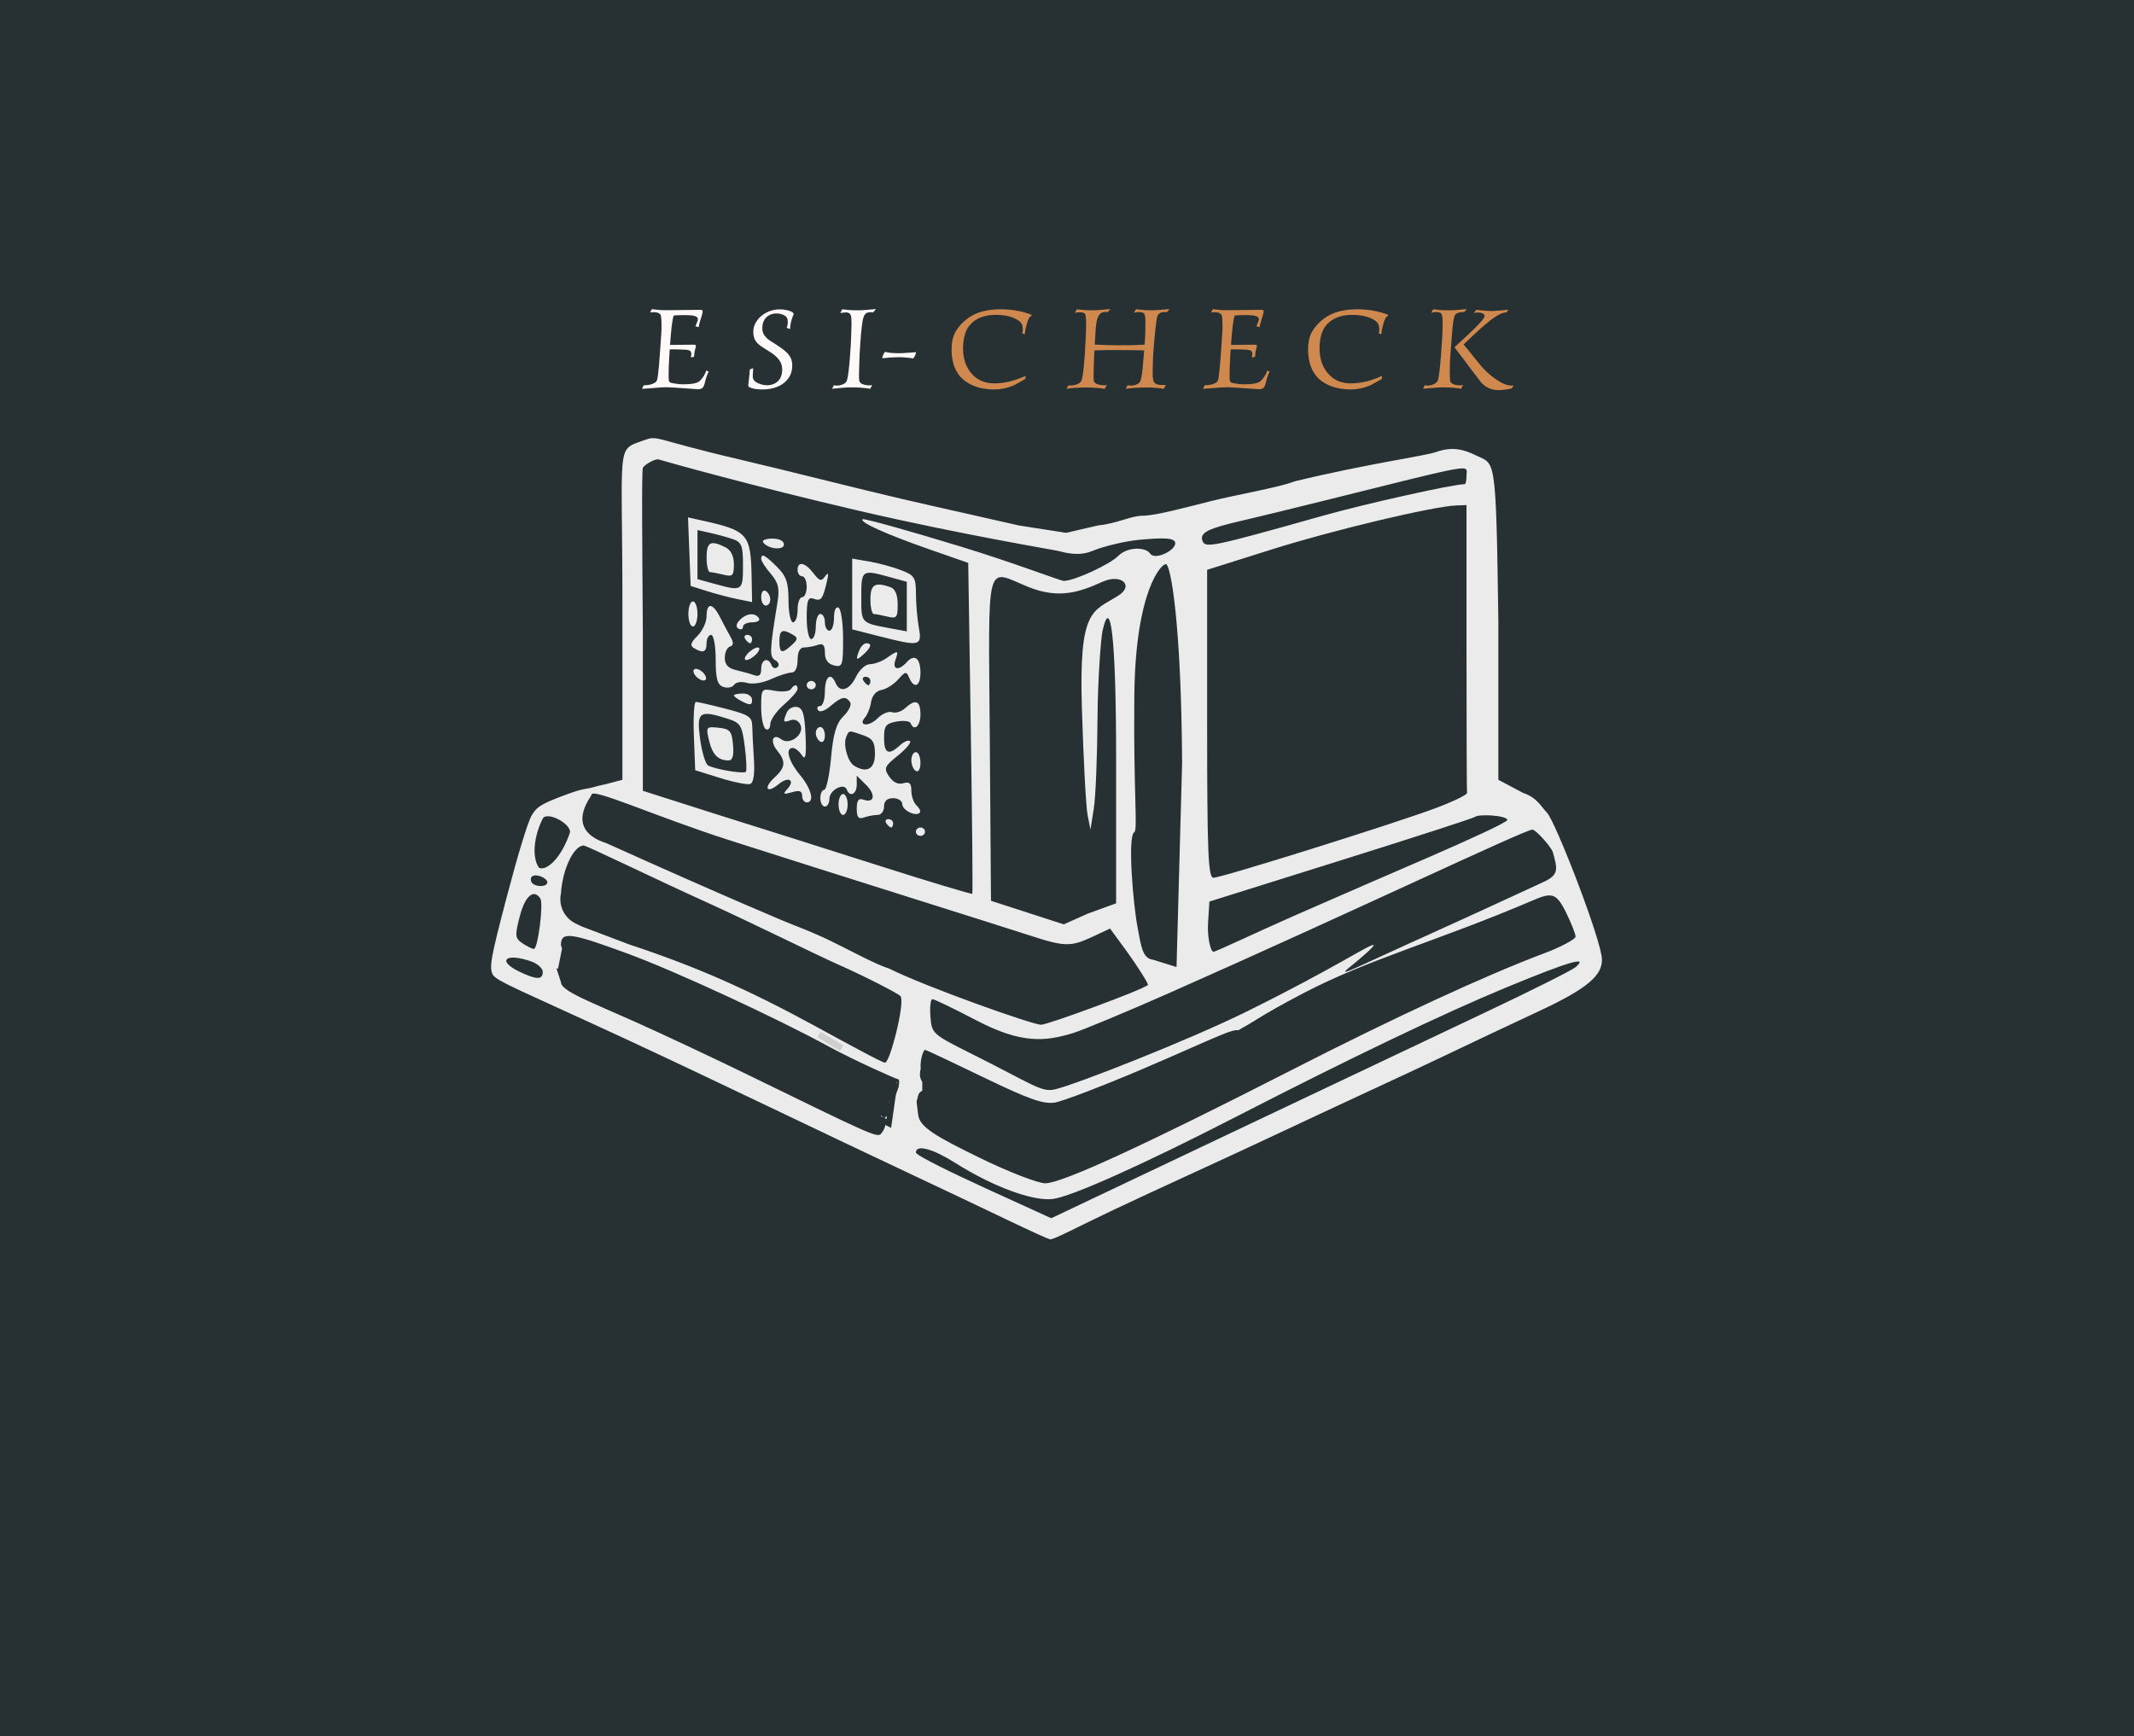 <svg width="365" height="297" viewBox="0 0 365 297" fill="none" xmlns="http://www.w3.org/2000/svg">
<rect width="365" height="297" fill="#273032"/>
<path d="M140.844 178.516H140.066L140.844 179.295M140.844 178.516H141.623V179.295H142.402L140.844 178.516Z" stroke="#273032" stroke-width="0.5"/>
<path d="M142.402 180.074V179.295V178.516" stroke="#273032" stroke-width="0.5"/>
<path fill-rule="evenodd" clip-rule="evenodd" d="M109.958 75.377C105.29 77.062 106.475 75.687 106.455 103.67V133.395L103.731 134.111L102.174 134.469C99.84 135.191 100.329 134.627 96.726 135.964C92.191 137.647 91.84 138.108 90.986 139.406C90.308 140.437 88.486 146.518 86.608 153.683C83.954 163.813 83.652 165.447 84.273 166.701C84.846 167.858 89.683 169.683 107.728 178.061C121.58 184.492 142.495 194.616 155.418 200.67C168.341 206.725 178.991 212 179.674 212C180.357 212 183.941 210.061 190.454 206.965C196.967 203.868 209.608 198.153 219.025 193.71C228.443 189.268 240.839 183.58 245.976 181.122C251.112 178.664 258.412 175.212 263.22 172.975C271.848 168.961 274 166.753 274 164.163C274 161.018 265.987 140.337 264.567 138.986C263.739 138.198 262.978 136.45 260.525 135.645L256.279 133.395V106.177C255.874 77.455 255.755 79.528 252.44 77.895C250.497 76.938 248.462 76.322 245.702 77.302C243.661 78.026 234.274 79.241 221.447 82.337C218.763 83.393 211.332 84.663 207.265 85.685C203.199 86.707 197.633 88.218 195.493 88.219C193.352 88.221 191.261 89.532 187.759 89.89L182.369 91.149L174.284 89.89C170.512 89.006 161.996 87.14 154.505 85.405C147.014 83.67 134.21 80.397 126.505 78.6C111.173 75.024 112.735 74.374 109.958 75.377ZM146.996 87.395C164.937 91.56 180.252 94.042 181.172 94.282C182.155 94.54 184.524 95.198 186.738 94.282C188.814 93.424 192.526 92.544 194.987 92.327C198.79 91.992 201.019 91.929 201.019 92.926C201.019 94.207 197.512 95.868 196.739 94.716C195.921 93.499 192.798 93.542 191.29 95.075C189.829 96.56 183.733 99.372 181.951 99.372C181.411 99.372 173.521 96.306 164.434 93.529C155.347 90.753 147.745 88.634 147.541 88.821C146.989 89.33 151.561 91.391 158.991 93.981L165.606 96.287L166.039 124.472C166.277 139.974 166.397 152.761 166.305 152.89C166.214 153.018 158.838 150.795 149.917 147.95C140.996 145.105 128.793 141.244 122.8 139.371L109.957 135.275L109.957 108.553C109.845 93.447 109.735 80.567 109.958 80.033C110.181 79.499 112.112 78.399 112.682 78.6C113.25 78.801 129.055 83.23 146.996 87.395ZM250.831 81.388C250.831 82.176 250.695 82.821 250.527 82.821C248.587 82.821 233.519 86.174 226.274 88.219C207.195 93.603 206.188 93.765 205.689 92.568C205.052 91.04 206.992 90.332 212.305 89.096C214.873 88.498 221.177 86.963 226.314 85.685C253.076 79.026 250.831 79.42 250.831 81.388ZM250.831 110.755C250.831 124.149 250.871 135.35 250.92 135.645C250.97 135.941 248.606 137.089 245.667 138.198C238.746 140.807 208.946 150.15 207.544 150.15C206.647 150.15 206.468 145.754 206.468 123.812V97.474L217.558 93.976C227.936 90.702 245.127 86.606 249.08 86.464L250.831 86.402V110.755ZM117.903 94.369L118.13 100.229L120.882 101.104C122.396 101.585 124.759 102.206 126.135 102.484L128.637 102.99L128.559 98.814C128.42 91.284 127.974 90.782 119.849 88.988L117.677 88.508L117.903 94.369ZM125.329 92.219C126.856 92.737 127.08 93.32 127.08 96.77C127.08 101.098 126.956 101.18 122.306 99.898L119.297 99.068V94.87V90.672L121.438 91.149C122.615 91.411 124.366 91.893 125.329 92.219ZM130.524 92.762C131.302 93.919 134.085 94.214 134.085 93.139C134.085 92.536 133.286 92.132 132.093 92.132C130.998 92.132 130.292 92.416 130.524 92.762ZM120.854 95.355C120.854 96.734 121.116 97.867 121.438 97.872C121.759 97.877 122.81 98.076 123.773 98.314C125.311 98.693 125.524 98.478 125.524 96.539C125.524 95.09 125.007 94.077 124.019 93.59C121.519 92.358 120.854 92.73 120.854 95.355ZM130.194 95.617C130.194 95.958 130.93 97.098 131.83 98.15C133.146 99.691 133.369 100.651 132.972 103.082C131.621 111.353 131.584 112.367 132.615 112.953C133.185 113.277 133.35 113.801 132.983 114.119C132.616 114.435 132.159 114.292 131.968 113.799C131.407 112.353 130.194 112.773 130.194 114.413C130.194 115.5 129.846 115.8 128.954 115.485C128.272 115.244 126.871 114.852 125.841 114.614C124.538 114.313 123.967 113.677 123.967 112.528C123.967 111.618 124.365 110.752 124.851 110.603C125.476 110.411 125.504 109.921 124.942 108.932C124.506 108.162 123.699 106.646 123.148 105.562C121.895 103.096 120.854 103.029 120.854 105.413C120.854 106.415 120.153 107.926 119.297 108.772C118.116 109.939 117.974 110.449 118.713 110.88C120.277 111.794 120.854 111.568 120.854 110.039C120.854 109.251 121.204 108.606 121.632 108.606C122.063 108.606 122.411 110.491 122.411 112.827C122.411 116.109 122.699 117.151 123.71 117.507C124.426 117.76 125.257 117.598 125.559 117.149C125.876 116.678 126.809 116.537 127.767 116.817C128.733 117.098 130.45 116.831 131.875 116.177C133.222 115.558 134.796 115.053 135.372 115.053C136.018 115.053 136.42 114.228 136.42 112.904C136.42 111.527 136.816 110.755 137.524 110.755C138.131 110.755 139.181 110.56 139.859 110.32C140.779 109.996 141.09 110.337 141.09 111.669C141.09 112.851 141.615 113.579 142.646 113.828C144.091 114.175 144.203 113.849 144.203 109.297C144.203 106.6 143.853 104.194 143.425 103.951C142.971 103.692 142.646 104.42 142.646 105.699C142.646 106.904 142.296 107.89 141.868 107.89C141.44 107.89 141.09 107.245 141.09 106.457C141.09 105.67 140.74 105.025 140.312 105.025C139.883 105.025 139.533 105.992 139.533 107.174C139.533 108.356 139.183 109.323 138.755 109.323C138.327 109.323 137.977 107.677 137.977 105.665C137.977 102.743 138.206 102.088 139.119 102.41C140.44 102.877 140.687 102.578 141.395 99.653C141.772 98.099 141.699 97.801 141.136 98.579C140.47 99.495 140.175 99.416 139.122 98.041C137.706 96.191 136.42 95.936 136.42 97.504C136.42 98.095 136.77 98.579 137.198 98.579C137.626 98.579 137.977 99.384 137.977 100.369C137.977 101.354 137.626 102.16 137.198 102.16C136.77 102.16 136.42 103.127 136.42 104.309C136.42 105.491 136.07 106.457 135.642 106.457C135.214 106.457 134.863 104.762 134.863 102.69C134.863 99.647 134.483 98.544 132.886 96.96C130.809 94.898 130.194 94.591 130.194 95.617ZM145.76 101.605V107.655L150.418 108.847C157.353 110.621 157.728 110.538 157.156 107.353C156.89 105.876 156.669 103.281 156.665 101.586C156.657 98.791 156.422 98.415 154.126 97.534C152.736 96.998 150.284 96.334 148.678 96.057L145.76 95.554V101.605ZM202.187 130.495L201.234 165.422L197.191 164.163C195.334 163.966 195.136 161.554 194.59 158.745C193.818 154.785 192.814 143.045 194.014 142.348C194.632 141.99 193.856 135.717 194.014 119.07C194.187 100.9 198.74 96.286 199.463 96.507C200.178 96.726 202.033 105.907 202.187 130.495ZM152.09 98.692L155.099 99.522V103.763V108.004L152.57 107.535C147.175 106.536 147.316 106.682 147.316 102.112C147.316 97.468 147.409 97.401 152.09 98.692ZM175.799 100.369C181.086 102.521 184.571 101.32 188.566 99.522C191.804 98.066 194.014 100.164 191.29 101.879C186.819 104.694 184.528 104.041 185.046 121.139C185.309 129.807 185.747 138.027 186.019 139.406L186.514 141.913L187.083 138.331C187.396 136.362 187.682 129.392 187.72 122.842C187.758 116.293 188.299 109.199 188.566 107.967C189.901 101.824 190.901 108.187 190.901 130.052V154.525L186.037 156.293L181.951 158.124L175.724 156.106L169.498 154.089L169.294 126.334C169.064 94.953 168.456 97.38 175.799 100.369ZM148.873 102.518C148.873 103.897 149.136 105.029 149.457 105.035C149.777 105.04 150.829 105.239 151.792 105.476C153.364 105.864 153.543 105.652 153.543 103.395C153.543 101.763 153.111 100.728 152.311 100.446C149.65 99.506 148.873 99.975 148.873 102.518ZM130.194 102.118C130.194 102.928 130.544 103.592 130.972 103.592C131.4 103.592 131.75 103.128 131.75 102.56C131.75 101.992 131.4 101.329 130.972 101.085C130.544 100.842 130.194 101.307 130.194 102.118ZM117.741 105.025C117.741 106.207 118.091 107.174 118.519 107.174C118.947 107.174 119.297 106.207 119.297 105.025C119.297 103.843 118.947 102.876 118.519 102.876C118.091 102.876 117.741 103.843 117.741 105.025ZM126.504 106.089C125.896 106.725 125.824 107.26 126.31 107.536C126.733 107.778 127.08 107.633 127.08 107.216C127.08 106.799 127.802 106.457 128.683 106.457C129.564 106.457 130.069 106.135 129.804 105.741C129.131 104.739 127.645 104.895 126.504 106.089ZM135.573 108.553C136.507 109.096 136.486 109.364 135.435 110.332C133.733 111.898 133.307 111.767 133.307 109.681C133.307 107.774 133.809 107.524 135.573 108.553ZM127.469 109.323C127.734 109.717 128.105 110.039 128.294 110.039C128.483 110.039 128.637 109.717 128.637 109.323C128.637 108.929 128.266 108.606 127.813 108.606C127.36 108.606 127.205 108.929 127.469 109.323ZM147.01 111.172C146.28 112.925 146.438 113.098 147.705 111.932C149.029 110.714 149.197 110.039 148.178 110.039C147.796 110.039 147.27 110.549 147.01 111.172ZM127.859 111.83C127.319 112.429 127.234 112.904 127.668 112.904C128.096 112.904 128.882 112.42 129.415 111.83C129.955 111.23 130.04 110.755 129.606 110.755C129.178 110.755 128.392 111.239 127.859 111.83ZM151.643 112.569C150.812 113.147 149.527 113.62 148.79 113.62C148.046 113.62 146.986 114.579 146.413 115.769C145.303 118.078 143.654 118.586 142.928 116.843C142.122 114.911 141.09 115.715 141.09 118.276C141.09 119.655 140.719 120.783 140.266 120.783C139.813 120.783 139.655 121.102 139.918 121.492C140.196 121.905 141.086 121.607 142.056 120.776C143.942 119.159 144.666 119.017 145.406 120.12C145.69 120.543 145.187 121.61 144.287 122.491C143.047 123.707 142.53 125.423 142.145 129.601C141.867 132.63 141.341 135.108 140.975 135.108C140.61 135.108 140.312 135.753 140.312 136.541C140.312 137.329 140.662 137.973 141.09 137.973C141.518 137.973 141.868 137.363 141.868 136.617C141.868 135.146 144.388 133.83 144.837 135.067C145.332 136.433 146.538 135.859 146.538 134.257V132.689L148.134 134.266C149.84 135.951 149.569 137.458 147.681 136.791C146.849 136.497 146.538 136.917 146.538 138.331C146.538 139.81 146.833 140.172 147.769 139.841C148.446 139.601 149.497 139.406 150.104 139.406C150.711 139.406 151.208 138.761 151.208 137.973C151.208 137.019 151.727 136.541 152.764 136.541C153.621 136.541 154.321 136.99 154.321 137.539C154.321 138.581 156.57 139.724 157.299 139.053C157.531 138.84 157.305 138.284 156.798 137.818C156.292 137.352 155.878 136.208 155.878 135.275C155.878 133.981 155.552 133.674 154.505 133.98C153.619 134.239 152.759 133.833 152.083 132.836C151.129 131.431 151.265 131.105 153.575 129.249C154.972 128.127 155.903 127.014 155.644 126.775C155.385 126.537 154.607 126.864 153.913 127.502C151.992 129.27 151.208 128.904 151.208 126.239C151.208 124.165 151.517 123.76 153.348 123.432C154.526 123.222 155.605 123.346 155.748 123.707C156.334 125.191 157.434 124.217 157.434 122.215C157.434 119.847 156.601 119.504 154.824 121.139C154.183 121.729 153.172 122.04 152.578 121.83C151.985 121.62 150.861 122.097 150.082 122.889C148.612 124.384 146.638 124.196 147.983 122.689C148.39 122.231 148.845 121.055 148.993 120.074C149.155 119.002 149.861 118.186 150.762 118.027C151.586 117.883 152.873 117.073 153.622 116.23C154.871 114.822 155.028 114.798 155.514 115.948C156.342 117.906 157.434 117.421 157.434 115.095C157.434 112.584 156.422 111.795 155.092 113.27C153.712 114.8 152.574 114.585 153.154 112.904C153.737 111.213 153.626 111.188 151.643 112.569ZM118.665 115.098C118.852 115.614 119.465 116.179 120.027 116.351C120.611 116.53 120.903 116.262 120.708 115.725C120.521 115.207 119.907 114.643 119.346 114.471C118.763 114.292 118.471 114.561 118.665 115.098ZM148.873 116.485C148.873 116.879 148.719 117.202 148.53 117.202C148.341 117.202 147.97 116.879 147.705 116.485C147.441 116.091 147.596 115.769 148.049 115.769C148.502 115.769 148.873 116.091 148.873 116.485ZM137.977 117.202C137.977 117.595 138.327 117.918 138.755 117.918C139.183 117.918 139.533 117.595 139.533 117.202C139.533 116.808 139.183 116.485 138.755 116.485C138.327 116.485 137.977 116.808 137.977 117.202ZM135.268 117.894C135.012 118.275 133.766 118.396 132.498 118.163C130.213 117.742 130.194 117.767 130.194 121.009C130.194 122.808 130.544 124.479 130.972 124.722C131.4 124.966 131.75 124.581 131.75 123.867C131.75 123.153 132.801 121.656 134.085 120.541C135.369 119.426 136.42 118.218 136.42 117.857C136.42 117.002 135.855 117.02 135.268 117.894ZM125.524 118.967C125.524 119.15 126.224 119.645 127.08 120.067C128.323 120.678 128.637 120.611 128.637 119.734C128.637 119.112 127.961 118.634 127.08 118.634C126.224 118.634 125.524 118.784 125.524 118.967ZM118.682 125.909L118.908 131.753L123.175 133.085C125.521 133.818 127.839 134.277 128.325 134.105C128.877 133.911 129.113 132.364 128.954 129.974C128.814 127.874 128.685 125.311 128.668 124.28C128.64 122.612 128.134 122.274 124.11 121.236C121.621 120.592 119.331 120.067 119.02 120.067C118.71 120.067 118.558 122.696 118.682 125.909ZM134.572 121.881C133.882 123.535 133.943 123.653 135.246 123.193C135.93 122.951 136.622 123.297 136.929 124.035C137.608 125.662 135.051 127.548 133.634 126.466C132.176 125.352 131.63 126.81 132.918 128.377C134.456 130.248 134.356 131.278 132.464 133.019C130.506 134.82 131.143 135.836 133.171 134.147C134.85 132.748 136.068 133.414 134.668 134.966C133.853 135.87 133.971 135.954 135.453 135.522C136.755 135.141 137.198 135.297 137.198 136.135C137.198 136.752 137.549 137.257 137.977 137.257C139.371 137.257 138.798 134.937 136.809 132.538C134.835 130.157 134.255 127.946 135.603 127.946C136.01 127.946 136.71 128.509 137.16 129.199C137.777 130.145 137.929 129.31 137.782 125.804C137.63 122.175 137.31 121.107 136.324 120.934C135.628 120.812 134.84 121.238 134.572 121.881ZM124.527 122.969C126.66 123.653 126.922 124.09 127.387 127.726C127.668 129.927 127.75 131.866 127.569 132.033C127.15 132.417 122.188 131.575 121.103 130.935C120.654 130.67 120.038 128.599 119.735 126.334C119.122 121.743 119.619 121.394 124.527 122.969ZM121.266 126.638C121.841 129.077 122.796 130.064 124.598 130.084C125.302 130.091 125.543 129.263 125.376 127.408C125.164 125.052 124.863 124.694 122.92 124.489C120.786 124.265 120.725 124.343 121.266 126.638ZM139.533 125.396C139.533 125.964 139.883 126.628 140.312 126.871C140.74 127.115 141.09 126.65 141.09 125.839C141.09 125.028 140.74 124.364 140.312 124.364C139.883 124.364 139.533 124.828 139.533 125.396ZM147.655 125.779C149.277 126.347 149.651 126.951 149.651 129.002C149.651 131.543 148.242 132.323 146.08 130.979C144.992 130.302 144.187 127.386 144.728 126.086C145.227 124.889 145.139 124.899 147.655 125.779ZM155.878 130.052C155.878 130.817 156.228 131.642 156.656 131.885C157.097 132.136 157.434 131.534 157.434 130.495C157.434 129.487 157.084 128.662 156.656 128.662C156.228 128.662 155.878 129.287 155.878 130.052ZM143.425 137.615C143.425 138.6 143.775 139.406 144.203 139.406C144.631 139.406 144.981 138.6 144.981 137.615C144.981 136.63 144.631 135.825 144.203 135.825C143.775 135.825 143.425 136.63 143.425 137.615ZM124.815 143.749C132.268 146.137 145.896 150.461 155.099 153.357C164.303 156.253 173.902 159.295 176.43 160.116C182.096 161.958 183.195 161.969 186.91 160.224L189.862 158.839L192.765 162.806C194.362 164.988 196.504 168.351 196.349 168.492C195.458 169.312 179.218 175.297 178.059 175.297C176.659 175.297 158.613 168.926 152.083 165.688C149.748 164.972 145.046 162.386 141.943 160.89C138.84 159.394 135.453 158.124 135.453 158.124C135.368 158.124 123.715 153.256 103.731 144.24C96.337 141.862 101.169 136.285 101.169 135.964C101.169 134.654 111.94 139.623 124.815 143.749ZM257.83 140.245C257.957 140.614 250.483 143.989 244.605 146.539C238.726 149.089 228.401 153.546 221.447 156.61C214.493 159.674 207.996 162.806 207.544 162.806C207.041 162.806 206.478 160.171 206.622 157.916L206.857 154.221L229.371 147.164C241.754 143.282 252.065 139.942 252.282 139.741C252.836 139.232 257.553 139.437 257.83 140.245ZM151.597 140.838C151.862 141.232 152.232 141.555 152.421 141.555C152.61 141.555 152.764 141.232 152.764 140.838C152.764 140.444 152.393 140.122 151.94 140.122C151.487 140.122 151.332 140.444 151.597 140.838ZM156.656 142.271C156.656 142.665 157.006 142.987 157.434 142.987C157.862 142.987 158.213 142.665 158.213 142.271C158.213 141.877 157.862 141.555 157.434 141.555C157.006 141.555 156.656 141.877 156.656 142.271ZM97.511 142.344C95.948 147.016 93.335 149.086 92.172 148.424C90.956 146.651 91.282 143.123 92.839 140.008C93.589 138.778 97.511 140.789 97.511 142.344ZM265.619 145.834C266.4 148.701 266.709 149.665 263.853 150.944C262.36 151.612 252.952 156.012 244.605 159.769C231.769 165.546 228.246 167.524 230.879 165.422C232.592 164.056 235.377 161.651 234.922 161.646C234.023 161.634 228.317 165.571 213.362 172.975C203.362 177.927 183.868 185.577 180.388 186.361C178.092 186.877 176.524 185.439 166.385 180.368C159.437 176.892 159.378 176.84 159.141 173.893C159.009 172.259 159.166 170.922 159.49 170.922C159.813 170.922 163.194 172.552 167.002 174.545C174.693 178.569 178.703 178.189 183.507 176.729C185.114 176.241 192.517 173.167 199.852 169.925C231.057 156.13 260.763 141.934 262.116 141.913C262.643 141.904 265.358 144.88 265.619 145.834ZM120.465 154.167C129.227 158.145 139.422 163.251 143.566 165.083C147.711 166.916 153.903 170.064 154.071 170.458C154.729 171.998 152.192 181.787 151.376 181.787C150.912 181.787 144.953 178.546 139.578 175.608C127.967 169.264 118.979 165.31 107.728 161.599L99.45 158.464L98.427 157.961C96.517 157.021 95.494 154.9 95.948 152.82V152.82C96.197 148.713 98.134 144.641 99.84 144.641C100.339 144.641 111.703 150.189 120.465 154.167ZM93.613 150.943C93.613 151.762 91.502 151.779 90.956 150.966C90.729 150.627 90.742 150.166 90.986 149.941C91.594 149.382 93.613 150.152 93.613 150.943ZM92.413 153.683C92.991 154.544 92.008 162.326 91.32 162.326C91.032 162.326 90.157 161.895 89.374 161.368C88.081 160.499 88.038 160.068 88.913 156.712C89.811 153.269 91.281 151.996 92.413 153.683ZM267.954 156.293C268.83 158.116 269.482 159.756 269.482 160.224C269.482 160.693 266.718 162.099 264.257 163.02C254.355 166.721 238.588 174.005 220.869 183.065C195.696 195.936 181.543 202.443 178.777 202.416C177.526 202.404 172.65 200.524 167.941 198.237C160.034 194.397 157.27 192.791 157.045 190.696C156.91 189.449 156.641 188.082 156.899 188.082C157.47 182.836 165.699 192.269 169.64 194.568C171.655 195.745 174.187 196.707 175.265 196.707C177.1 196.707 177.142 196.63 175.921 195.506C175.202 194.846 171.187 192.496 166.997 190.284C159.403 186.275 156.691 185.951 157.47 182.836C157.338 181.178 157.97 179.594 158.212 179.594C158.454 179.594 163.871 182.199 168.87 184.603C176.037 188.049 178.473 188.896 180.388 188.61C181.724 188.41 188.555 185.799 195.567 182.807C208.209 177.413 211.978 175.269 211.978 176.607C211.978 177.611 208.134 177.658 222.88 169.925C234.11 164.035 245.888 160.992 262.116 154.047C265.384 152.649 266.181 152.605 267.954 156.293ZM107.369 163.133C115.454 166.106 132.775 174.114 141.886 179.092C145.918 181.295 153.293 184.603 153.577 184.603C154.389 184.603 152.798 189.844 151.376 188.082C151.04 188.39 145.669 185.637 140.452 183.457C128.056 178.278 123.804 176.614 125.913 178.162C126.769 178.791 128.365 180.056 131.361 181.447C139.315 185.138 150.99 190.955 151.376 191.858C151.56 192.288 151.376 193.117 150.729 193.889C150.161 194.734 149.019 194.151 127.859 183.827C122.08 181.008 113.412 176.936 108.596 174.779C101.014 171.382 95.948 169.53 95.948 168.024L95.17 165.627L106.261 169.589C114.212 172.329 114.238 171.972 114.238 171.357C114.238 171.089 111.728 169.96 107.234 168.024C100.031 164.921 95.948 163.19 95.948 161.599C95.948 159.261 97.783 159.609 107.369 163.133ZM90.839 164.457C91.937 164.842 92.835 165.648 92.835 166.248C92.835 167.629 91.807 167.628 88.904 166.247C84.911 164.347 86.451 162.922 90.839 164.457ZM269.482 165.449C268.856 165.984 261.863 169.486 253.944 173.23C246.025 176.974 226.103 186.417 209.674 194.216L179.804 208.393L169.008 203.466C163.071 200.756 156.656 197.646 156.656 197.143C156.656 195.705 159.599 196.531 163.342 198.901C169.767 202.969 176.653 205.521 180.069 205.099C183.281 204.702 195.584 199.181 211.526 190.983C230.838 181.051 246.896 173.361 257.447 168.993C268.368 164.47 271.816 163.455 269.482 165.449Z" fill="#EBEBEB"/>
<path d="M162.06 185.377L162.142 185.172L180.831 195.295L179.273 198.41L160.995 189.271C160.629 189.141 160.466 189.066 160.585 189.066L162.06 185.377L160.585 184.394L159.806 186.73H160.585V187.508L160.074 188.676H159.523L159.806 186.73L160.585 184.394L162.06 185.377Z" fill="#CFCFCF"/>
<path d="M160.585 189.066L162.142 185.172L180.831 195.295L179.273 198.41L160.585 189.066ZM160.585 189.066C159.962 189.066 167.074 191.142 170.708 192.18L166.814 189.844L162.921 187.508L163.7 189.066L164.478 187.508L163.7 186.73M162.921 186.73L162.272 188.676M179.273 196.853L164.478 186.73L162.142 185.951V189.066L162.272 188.676M179.273 196.853L166.036 190.623L162.272 188.676M179.273 196.853L160.585 184.394L159.806 186.73M159.806 186.73H160.585V187.508L160.074 188.676H159.523L159.806 186.73Z" stroke="#273032"/>
<path d="M211.978 179.721L210.421 177.385L232.224 166.484L233.003 168.041L218.986 175.828C218.986 176.128 218.504 176.32 217.889 176.438L211.978 179.721Z" fill="#CFCFCF"/>
<path d="M231.445 168.041L227.552 169.599L224.437 171.156L222.88 171.935L222.101 172.713H221.323L218.986 173.492L218.208 175.049C218.208 175.049 218.052 175.049 217.429 175.049C216.806 175.049 216.131 175.568 215.872 175.828H215.093L214.314 176.607H213.536C213.795 176.866 214.159 177.385 213.536 177.385C212.913 177.385 212.757 177.905 212.757 178.164H211.978L211.2 177.385H215.093L215.872 176.607C216.91 176.607 218.986 176.451 218.986 175.828M218.986 175.828L233.003 168.041L232.224 166.484L210.421 177.385L211.978 179.721L218.986 175.828ZM232.224 167.262L231.445 168.82" stroke="#273032" stroke-width="0.5"/>
<path d="M211.2 177.385C211.2 176.762 220.025 172.454 224.437 170.377L226.773 171.935L213.536 178.943H211.978L211.2 178.164L214.314 176.607L217.429 175.828V175.049H218.208L218.986 174.271H220.544C220.284 174.271 219.921 174.115 220.544 173.492C221.167 172.869 221.842 172.713 222.101 172.713" stroke="#273032"/>
<path d="M231.446 167.262L228.331 168.82L229.888 169.599L233.003 168.041L231.446 167.262Z" fill="#CFCFCF" stroke="#273032"/>
<path d="M150.459 189.972C150.745 189.82 150.996 189.497 151.158 189.218C150.437 188.652 149.683 187.942 149.683 187.508C149.683 186.73 150.462 187.508 151.241 188.287C151.864 188.91 151.5 189.066 151.241 189.066C151.217 189.114 151.189 189.165 151.158 189.218C151.473 189.466 151.782 189.686 152.019 189.844L151.241 190.623L150.459 189.972Z" fill="#CFCFCF"/>
<path d="M128.659 175.828L152.798 186.73L152.019 192.18L127.101 179.721L127.88 175.828L131.773 181.279L134.888 180.5L135.667 183.615H138.782L140.339 184.394H141.118L141.896 185.172L142.675 185.951C142.935 185.951 143.609 186.107 144.232 186.73C144.855 187.353 145.53 187.508 145.79 187.508L147.347 188.287C147.866 188.547 149.06 189.221 149.683 189.844C150.306 190.467 150.981 189.585 151.241 189.066C151.5 189.066 151.864 188.91 151.241 188.287C150.462 187.508 149.683 186.73 149.683 187.508C149.683 188.131 151.241 189.325 152.019 189.844L151.241 190.623L146.568 186.73" stroke="#273032"/>
<path d="M145.011 185.951H144.544L146.716 186.727C146.202 186.325 145.907 186.068 145.79 185.951L145.011 183.615L147.347 185.951L148.126 186.73L148.905 185.951L149.628 188.845C148.286 187.917 147.34 187.215 146.716 186.727L144.544 185.951H144.232L143.713 185.654L139.214 184.047L141.896 186.73L138.245 183.937L140.339 186.73L134.888 182.058C134.809 181.819 134.719 181.507 134.652 181.19L133.75 180.5H132.357L134.109 181.279L133.75 182.058V182.836L132.552 181.279C132.385 181.045 132.195 180.782 131.987 180.5H130.578H127.101L127.895 178.517L128.423 177.195C127.933 176.366 127.689 175.828 127.88 175.828C128.119 175.828 128.669 176.361 129.331 177.121L133.75 180.5L134.652 181.19C134.498 180.471 134.456 179.721 134.888 179.721C135.562 179.721 137.982 183.216 138.121 183.657L139.214 184.047L143.713 185.654L138.782 182.836L141.896 183.615L145.011 185.951Z" fill="#CFCFCF"/>
<path d="M148.126 186.73L148.905 185.951L149.628 188.845M149.683 189.066L149.628 188.845M149.628 188.845C147.18 187.153 146.049 186.211 145.79 185.951L145.011 183.615L147.347 185.951L148.905 187.508L138.003 183.615M138.003 183.615L140.339 186.73L134.888 182.058C134.629 181.279 134.265 179.721 134.888 179.721C135.667 179.721 138.782 184.394 138.003 183.615ZM138.782 181.279L141.118 182.058L138.003 182.836L141.896 186.73L133.75 180.5M133.75 180.5L128.659 176.607L127.101 180.5H133.75ZM133.331 184.394C131.254 181.538 127.257 175.828 127.88 175.828C128.503 175.828 131.254 179.462 132.552 181.279L133.75 182.836V182.058L134.109 181.279L127.101 178.164M145.011 185.951H144.232L138.782 182.836L141.896 183.615L145.011 185.951Z" stroke="#273032"/>
<path d="M115.421 172.713L98.29 167.262V165.705L99.069 167.262L104.519 168.82L102.962 167.262H102.183L100.57 166.187C99.946 165.95 99.419 165.705 99.847 165.705L99.069 164.148H99.847L102.183 164.926L104.519 165.705L106.466 166.873L109.97 168.041L111.132 169.203L113.159 169.673L113.085 169.599L116.2 170.377L116.978 172.713H115.421Z" fill="#CFCFCF"/>
<path d="M98.29 162.59V165.705M116.2 170.377L116.978 172.713H115.421L98.29 167.262V165.705M116.2 170.377L113.085 169.599L114.642 171.156L115.421 171.935M116.2 170.377L111.132 169.203M115.421 171.935C114.123 171.415 111.839 170.533 113.085 171.156C114.331 171.779 115.161 171.935 115.421 171.935ZM109.97 168.82L108.413 168.041L104.519 165.705L102.183 164.926L99.847 164.148H99.069L99.847 165.705M99.847 165.705L102.183 167.262H104.519L105.298 168.041L106.855 168.82L108.413 169.599H109.191L110.749 170.377H111.527V169.599L111.132 169.203M99.847 165.705C99.224 165.705 100.626 166.224 101.405 166.484L102.962 165.705L109.97 168.041L111.132 169.203M100.626 164.926L104.519 168.82L99.069 167.262L98.29 165.705" stroke="#273032"/>
<path d="M125.544 178.943L126.79 178.32L126.323 178.164L125.544 177.385V176.607H124.765V178.164L125.544 178.943Z" fill="#CFCFCF"/>
<path d="M96.732 161.812L95.954 165.705L96.732 166.484V164.148L98.29 163.369L128.659 177.385L127.101 178.164L125.544 178.943L124.765 178.164V176.607H125.544V177.385L126.323 178.164L152.019 186.73L151.241 188.287" stroke="#273032"/>
<path d="M151.241 184.394H152.019L153.577 185.172V185.951H152.798V185.172H152.019V185.951L151.241 184.394Z" fill="#CFCFCF"/>
<path d="M150.462 184.394H151.241M151.241 184.394H152.019M151.241 184.394L152.019 185.951V185.172M152.019 184.394L153.577 185.172V185.951H152.798V185.172H152.019M152.019 184.394V185.172" stroke="#273032" stroke-width="0.2"/>
<path d="M168.372 193.738L173.044 196.074L167.593 192.959" stroke="#273032"/>
<path d="M159.027 184.394L158.249 189.066V187.508V186.73V185.951V185.172V184.394L159.027 183.615V182.836V182.057" stroke="#273032"/>
<path d="M213.262 178.517L214.82 176.959L216.377 176.18L224.943 172.287L227.279 170.73L228.836 169.951L223.385 171.508L221.049 173.066" stroke="#273032"/>
<path d="M175.107 192.533C175.107 193.052 175.262 194.09 175.885 194.09C176.664 194.09 176.664 194.869 177.443 194.869C178.066 194.869 178.221 194.869 178.221 194.869L179.779 195.648H180.557L181.336 194.869" stroke="#273032"/>
<path d="M119.383 66.581C119.343 66.581 119.297 66.581 119.243 66.581C119.203 66.581 119.157 66.574 119.103 66.561C117.61 66.454 116.443 66.374 115.603 66.321C114.763 66.267 114.25 66.241 114.063 66.241C113.863 66.241 113.67 66.247 113.483 66.261C113.297 66.261 113.123 66.267 112.963 66.281C112.79 66.294 112.443 66.321 111.923 66.361C111.403 66.387 110.697 66.441 109.803 66.521L110.103 65.901C110.343 65.914 110.623 65.894 110.943 65.841C111.277 65.787 111.577 65.694 111.843 65.561C112.123 65.427 112.303 65.247 112.383 65.021C112.463 64.754 112.537 64.274 112.603 63.581C112.683 62.887 112.763 61.974 112.843 60.841L113.103 57.121C113.13 56.827 113.143 56.554 113.143 56.301C113.143 56.034 113.143 55.794 113.143 55.581C113.143 54.514 113.07 53.907 112.923 53.761C112.723 53.521 112.343 53.401 111.783 53.401C111.69 53.401 111.597 53.407 111.503 53.421C111.41 53.421 111.31 53.427 111.203 53.441L111.503 52.881C111.85 52.934 112.25 52.981 112.703 53.021C113.157 53.061 113.67 53.074 114.243 53.061L119.923 53.001C120.097 53.014 120.183 53.121 120.183 53.321C120.183 53.387 120.157 53.521 120.103 53.721C120.063 53.907 119.977 54.194 119.843 54.581C119.763 54.861 119.69 55.127 119.623 55.381C119.57 55.621 119.53 55.814 119.503 55.961L118.943 55.821C119.223 55.181 119.363 54.781 119.363 54.621C119.363 54.394 119.257 54.234 119.043 54.141C118.83 54.034 118.563 53.967 118.243 53.941C117.923 53.914 117.603 53.901 117.283 53.901C116.79 53.901 116.377 53.907 116.043 53.921C115.71 53.921 115.437 53.941 115.223 53.981C115.103 54.354 114.99 54.967 114.883 55.821C114.79 56.674 114.697 57.734 114.603 59.001L118.763 58.961C118.857 58.961 118.93 58.987 118.983 59.041C119.037 59.094 119.05 59.174 119.023 59.281C119.01 59.334 118.983 59.434 118.943 59.581C118.903 59.727 118.87 59.854 118.843 59.961C118.817 60.121 118.79 60.287 118.763 60.461C118.737 60.634 118.723 60.821 118.723 61.021L118.243 61.141L118.163 61.041C118.217 60.867 118.243 60.694 118.243 60.521C118.243 60.281 118.163 60.107 118.003 60.001C117.843 59.894 117.577 59.834 117.203 59.821C116.443 59.781 115.803 59.761 115.283 59.761C115.15 59.761 115.017 59.761 114.883 59.761C114.763 59.761 114.65 59.767 114.543 59.781C114.517 60.207 114.49 60.687 114.463 61.221C114.437 61.741 114.41 62.261 114.383 62.781C114.37 63.287 114.363 63.734 114.363 64.121C114.363 64.334 114.363 64.521 114.363 64.681C114.377 64.827 114.39 64.941 114.403 65.021C114.417 65.247 114.517 65.394 114.703 65.461C114.783 65.487 114.93 65.521 115.143 65.561C115.37 65.601 115.63 65.641 115.923 65.681C116.203 65.721 116.523 65.741 116.883 65.741C118.203 65.741 119.09 65.587 119.543 65.281C119.65 65.201 119.763 65.094 119.883 64.961C120.017 64.814 120.157 64.634 120.303 64.421C120.45 64.194 120.563 63.987 120.643 63.801C120.737 63.614 120.777 63.474 120.763 63.381L121.223 63.561C121.063 63.854 120.93 64.167 120.823 64.501C120.717 64.821 120.623 65.161 120.543 65.521C120.503 65.694 120.45 65.854 120.383 66.001C120.33 66.147 120.263 66.254 120.183 66.321C120.01 66.494 119.743 66.581 119.383 66.581ZM130.385 66.621C129.398 66.621 128.652 66.487 128.145 66.221C128.038 66.167 127.985 66.061 127.985 65.901C128.052 65.341 128.105 64.841 128.145 64.401C128.198 63.947 128.232 63.547 128.245 63.201L128.825 62.981C128.758 63.914 128.738 64.461 128.765 64.621C128.818 64.874 128.972 65.101 129.225 65.301C129.478 65.487 129.785 65.634 130.145 65.741C130.505 65.847 130.845 65.901 131.165 65.901C131.952 65.901 132.585 65.667 133.065 65.201C133.545 64.721 133.785 64.061 133.785 63.221C133.785 62.541 133.592 61.967 133.205 61.501C132.832 61.034 132.372 60.627 131.825 60.281C131.212 59.894 130.678 59.554 130.225 59.261C129.785 58.967 129.445 58.634 129.205 58.261C128.965 57.887 128.845 57.387 128.845 56.761C128.845 56.067 129.052 55.434 129.465 54.861C129.878 54.274 130.425 53.807 131.105 53.461C131.798 53.101 132.552 52.921 133.365 52.921H133.385C133.718 52.921 134.065 52.954 134.425 53.021C134.785 53.087 135.092 53.181 135.345 53.301C135.612 53.421 135.745 53.574 135.745 53.761C135.558 54.174 135.412 54.594 135.305 55.021C135.212 55.447 135.152 55.874 135.125 56.301L134.545 56.061C134.678 55.834 134.745 55.487 134.745 55.021C134.745 54.514 134.545 54.154 134.145 53.941C133.745 53.727 133.305 53.621 132.825 53.621C132.092 53.621 131.498 53.854 131.045 54.321C130.605 54.774 130.385 55.381 130.385 56.141C130.385 56.607 130.498 57.007 130.725 57.341C130.952 57.661 131.232 57.941 131.565 58.181C131.912 58.407 132.245 58.621 132.565 58.821C133.272 59.261 133.838 59.667 134.265 60.041C134.705 60.401 135.018 60.774 135.205 61.161C135.405 61.534 135.505 61.974 135.505 62.481C135.505 63.374 135.278 64.127 134.825 64.741C134.385 65.354 133.778 65.821 133.005 66.141C132.245 66.461 131.372 66.621 130.385 66.621ZM148.825 66.521C148.705 66.467 148.345 66.414 147.745 66.361C147.158 66.294 146.492 66.261 145.745 66.261C145.172 66.261 144.598 66.287 144.025 66.341C143.465 66.394 142.898 66.447 142.325 66.501L142.625 65.901C142.772 65.941 142.938 65.961 143.125 65.961C143.472 65.961 143.825 65.887 144.185 65.741C144.545 65.594 144.772 65.367 144.865 65.061C145.065 64.394 145.245 62.934 145.405 60.681C145.445 60.134 145.485 59.534 145.525 58.881C145.565 58.214 145.592 57.561 145.605 56.921C145.632 56.281 145.645 55.734 145.645 55.281C145.645 55.147 145.638 55.027 145.625 54.921C145.625 54.801 145.625 54.701 145.625 54.621C145.612 54.194 145.538 53.894 145.405 53.721C145.272 53.534 145.025 53.441 144.665 53.441C144.545 53.441 144.405 53.454 144.245 53.481C144.085 53.494 143.912 53.514 143.725 53.541L144.065 52.901C144.198 52.914 144.412 52.941 144.705 52.981C144.998 53.007 145.325 53.034 145.685 53.061C146.058 53.074 146.418 53.081 146.765 53.081C147.232 53.081 147.745 53.054 148.305 53.001C148.865 52.947 149.372 52.901 149.825 52.861L149.345 53.441C149.252 53.427 149.165 53.421 149.085 53.421C149.018 53.407 148.952 53.401 148.885 53.401C148.445 53.401 148.132 53.527 147.945 53.781C147.772 54.034 147.638 54.394 147.545 54.861C147.452 55.407 147.358 56.167 147.265 57.141C147.185 58.101 147.105 59.287 147.025 60.701C147.012 61.234 146.992 61.807 146.965 62.421C146.938 63.021 146.925 63.567 146.925 64.061C146.925 64.274 146.925 64.467 146.925 64.641C146.938 64.801 146.952 64.941 146.965 65.061C146.992 65.354 147.185 65.574 147.545 65.721C147.905 65.854 148.272 65.921 148.645 65.921C148.845 65.921 149.025 65.901 149.185 65.861L148.825 66.521ZM156.12 61.321C155.867 61.254 155.547 61.207 155.16 61.181C154.774 61.141 154.307 61.114 153.76 61.101C152.987 61.101 152.04 61.161 150.92 61.281C150.907 61.281 150.9 61.267 150.9 61.241C150.9 61.107 150.967 60.901 151.1 60.621C151.247 60.314 151.367 60.174 151.46 60.201C151.967 60.347 152.72 60.421 153.72 60.421C153.947 60.421 154.194 60.414 154.46 60.401C154.74 60.387 155.047 60.367 155.38 60.341C155.767 60.314 156.067 60.294 156.28 60.281C156.494 60.254 156.62 60.241 156.66 60.241C156.674 60.241 156.68 60.254 156.68 60.281C156.68 60.387 156.614 60.594 156.48 60.901C156.32 61.194 156.2 61.334 156.12 61.321Z" fill="#FFF9F9"/>
<path d="M170.077 66.621C168.277 66.621 166.757 66.241 165.517 65.481C164.81 65.054 164.257 64.534 163.857 63.921C163.457 63.307 163.17 62.647 162.997 61.941C162.837 61.234 162.757 60.527 162.757 59.821C162.757 58.554 162.983 57.527 163.437 56.741C163.903 55.941 164.51 55.247 165.257 54.661C166.057 54.021 166.95 53.567 167.937 53.301C168.937 53.034 169.99 52.901 171.097 52.901C173.043 52.901 174.837 53.221 176.477 53.861L176.337 54.141C176.163 54.047 175.943 54.414 175.677 55.241C175.477 55.907 175.357 56.467 175.317 56.921C175.317 56.974 175.31 57.054 175.297 57.161L174.857 57.061C174.883 56.954 174.897 56.861 174.897 56.781C174.91 56.701 174.923 56.621 174.937 56.541C174.963 55.994 174.87 55.567 174.657 55.261C174.457 54.954 174.023 54.661 173.357 54.381C172.557 54.034 171.557 53.861 170.357 53.861C168.703 53.861 167.39 54.267 166.417 55.081C165.777 55.614 165.33 56.281 165.077 57.081C164.837 57.867 164.717 58.694 164.717 59.561C164.717 61.214 165.143 62.587 165.997 63.681C166.983 64.947 168.343 65.581 170.077 65.581C170.863 65.581 171.703 65.481 172.597 65.281C173.49 65.067 174.43 64.741 175.417 64.301L175.377 64.821C174.817 65.141 174.37 65.394 174.037 65.581C173.703 65.767 173.477 65.887 173.357 65.941C172.263 66.394 171.17 66.621 170.077 66.621ZM188.953 66.521C188.593 66.454 188.14 66.401 187.593 66.361C187.06 66.307 186.48 66.281 185.853 66.281C185.28 66.281 184.693 66.301 184.093 66.341C183.507 66.367 182.953 66.421 182.433 66.501L182.733 65.901C182.8 65.914 182.867 65.927 182.933 65.941C183 65.941 183.067 65.941 183.133 65.941C183.507 65.941 183.887 65.861 184.273 65.701C184.673 65.541 184.92 65.314 185.013 65.021C185.2 64.407 185.373 62.994 185.533 60.781C185.693 58.354 185.773 56.547 185.773 55.361C185.773 54.627 185.727 54.121 185.633 53.841C185.553 53.561 185.273 53.421 184.793 53.421C184.66 53.421 184.513 53.427 184.353 53.441C184.207 53.454 184.04 53.474 183.853 53.501L184.173 52.901C184.307 52.914 184.54 52.941 184.873 52.981C185.207 53.007 185.553 53.034 185.913 53.061C186.273 53.074 186.553 53.081 186.753 53.081C187.273 53.081 187.813 53.054 188.373 53.001C188.933 52.947 189.453 52.901 189.933 52.861L189.473 53.401C189.407 53.387 189.34 53.381 189.273 53.381C189.207 53.367 189.14 53.361 189.073 53.361C188.62 53.361 188.28 53.507 188.053 53.801C187.827 54.081 187.667 54.474 187.573 54.981C187.48 55.487 187.413 56.081 187.373 56.761C187.347 57.427 187.307 58.154 187.253 58.941C188.733 59.021 190.113 59.061 191.393 59.061C192.14 59.061 192.873 59.054 193.593 59.041C194.313 59.014 195.04 58.987 195.773 58.961C195.84 58.134 195.88 57.394 195.893 56.741C195.907 56.087 195.913 55.534 195.913 55.081C195.913 54.454 195.86 54.014 195.753 53.761C195.66 53.507 195.34 53.381 194.793 53.381C194.553 53.381 194.273 53.421 193.953 53.501L194.293 52.901C194.427 52.914 194.667 52.941 195.013 52.981C195.36 53.007 195.72 53.034 196.093 53.061C196.48 53.074 196.78 53.081 196.993 53.081C197.247 53.081 197.553 53.067 197.913 53.041C198.273 53.014 198.64 52.987 199.013 52.961C199.4 52.921 199.747 52.887 200.053 52.861L199.593 53.401C199.54 53.387 199.48 53.381 199.413 53.381C199.36 53.381 199.3 53.381 199.233 53.381C198.753 53.381 198.413 53.481 198.213 53.681C198.013 53.881 197.887 54.194 197.833 54.621C197.78 55.034 197.713 55.561 197.633 56.201C197.553 56.894 197.48 57.627 197.413 58.401C197.347 59.174 197.287 59.974 197.233 60.801C197.22 61.494 197.2 62.114 197.173 62.661C197.16 63.194 197.153 63.647 197.153 64.021C197.153 64.567 197.213 64.981 197.333 65.261C197.453 65.527 197.68 65.701 198.013 65.781C198.347 65.861 198.82 65.887 199.433 65.861L199.033 66.521C198.767 66.454 198.36 66.401 197.813 66.361C197.267 66.307 196.66 66.281 195.993 66.281C195.42 66.281 194.833 66.301 194.233 66.341C193.633 66.381 193.073 66.434 192.553 66.501L192.853 65.901C193.04 65.941 193.233 65.961 193.433 65.961C193.793 65.961 194.133 65.887 194.453 65.741C194.787 65.594 195 65.367 195.093 65.061C195.187 64.754 195.267 64.361 195.333 63.881C195.4 63.387 195.453 62.881 195.493 62.361C195.547 61.827 195.587 61.347 195.613 60.921C195.653 60.481 195.68 60.154 195.693 59.941C194 59.901 192.473 59.881 191.113 59.881C189.607 59.881 188.3 59.901 187.193 59.941C187.18 60.167 187.16 60.541 187.133 61.061C187.12 61.567 187.1 62.114 187.073 62.701C187.06 63.274 187.053 63.787 187.053 64.241C187.053 64.414 187.053 64.574 187.053 64.721C187.053 64.854 187.06 64.967 187.073 65.061C187.1 65.354 187.293 65.567 187.653 65.701C188.027 65.834 188.407 65.901 188.793 65.901C188.887 65.901 188.973 65.901 189.053 65.901C189.147 65.887 189.233 65.874 189.313 65.861L188.953 66.521ZM215.331 66.581C215.291 66.581 215.245 66.581 215.191 66.581C215.151 66.581 215.105 66.574 215.051 66.561C213.558 66.454 212.391 66.374 211.551 66.321C210.711 66.267 210.198 66.241 210.011 66.241C209.811 66.241 209.618 66.247 209.431 66.261C209.245 66.261 209.071 66.267 208.911 66.281C208.738 66.294 208.391 66.321 207.871 66.361C207.351 66.387 206.645 66.441 205.751 66.521L206.051 65.901C206.291 65.914 206.571 65.894 206.891 65.841C207.225 65.787 207.525 65.694 207.791 65.561C208.071 65.427 208.251 65.247 208.331 65.021C208.411 64.754 208.485 64.274 208.551 63.581C208.631 62.887 208.711 61.974 208.791 60.841L209.051 57.121C209.078 56.827 209.091 56.554 209.091 56.301C209.091 56.034 209.091 55.794 209.091 55.581C209.091 54.514 209.018 53.907 208.871 53.761C208.671 53.521 208.291 53.401 207.731 53.401C207.638 53.401 207.545 53.407 207.451 53.421C207.358 53.421 207.258 53.427 207.151 53.441L207.451 52.881C207.798 52.934 208.198 52.981 208.651 53.021C209.105 53.061 209.618 53.074 210.191 53.061L215.871 53.001C216.045 53.014 216.131 53.121 216.131 53.321C216.131 53.387 216.105 53.521 216.051 53.721C216.011 53.907 215.925 54.194 215.791 54.581C215.711 54.861 215.638 55.127 215.571 55.381C215.518 55.621 215.478 55.814 215.451 55.961L214.891 55.821C215.171 55.181 215.311 54.781 215.311 54.621C215.311 54.394 215.205 54.234 214.991 54.141C214.778 54.034 214.511 53.967 214.191 53.941C213.871 53.914 213.551 53.901 213.231 53.901C212.738 53.901 212.325 53.907 211.991 53.921C211.658 53.921 211.385 53.941 211.171 53.981C211.051 54.354 210.938 54.967 210.831 55.821C210.738 56.674 210.645 57.734 210.551 59.001L214.711 58.961C214.805 58.961 214.878 58.987 214.931 59.041C214.985 59.094 214.998 59.174 214.971 59.281C214.958 59.334 214.931 59.434 214.891 59.581C214.851 59.727 214.818 59.854 214.791 59.961C214.765 60.121 214.738 60.287 214.711 60.461C214.685 60.634 214.671 60.821 214.671 61.021L214.191 61.141L214.111 61.041C214.165 60.867 214.191 60.694 214.191 60.521C214.191 60.281 214.111 60.107 213.951 60.001C213.791 59.894 213.525 59.834 213.151 59.821C212.391 59.781 211.751 59.761 211.231 59.761C211.098 59.761 210.965 59.761 210.831 59.761C210.711 59.761 210.598 59.767 210.491 59.781C210.465 60.207 210.438 60.687 210.411 61.221C210.385 61.741 210.358 62.261 210.331 62.781C210.318 63.287 210.311 63.734 210.311 64.121C210.311 64.334 210.311 64.521 210.311 64.681C210.325 64.827 210.338 64.941 210.351 65.021C210.365 65.247 210.465 65.394 210.651 65.461C210.731 65.487 210.878 65.521 211.091 65.561C211.318 65.601 211.578 65.641 211.871 65.681C212.151 65.721 212.471 65.741 212.831 65.741C214.151 65.741 215.038 65.587 215.491 65.281C215.598 65.201 215.711 65.094 215.831 64.961C215.965 64.814 216.105 64.634 216.251 64.421C216.398 64.194 216.511 63.987 216.591 63.801C216.685 63.614 216.725 63.474 216.711 63.381L217.171 63.561C217.011 63.854 216.878 64.167 216.771 64.501C216.665 64.821 216.571 65.161 216.491 65.521C216.451 65.694 216.398 65.854 216.331 66.001C216.278 66.147 216.211 66.254 216.131 66.321C215.958 66.494 215.691 66.581 215.331 66.581ZM231.053 66.621C229.253 66.621 227.733 66.241 226.493 65.481C225.787 65.054 225.233 64.534 224.833 63.921C224.433 63.307 224.147 62.647 223.973 61.941C223.813 61.234 223.733 60.527 223.733 59.821C223.733 58.554 223.96 57.527 224.413 56.741C224.88 55.941 225.487 55.247 226.233 54.661C227.033 54.021 227.927 53.567 228.913 53.301C229.913 53.034 230.967 52.901 232.073 52.901C234.02 52.901 235.813 53.221 237.453 53.861L237.313 54.141C237.14 54.047 236.92 54.414 236.653 55.241C236.453 55.907 236.333 56.467 236.293 56.921C236.293 56.974 236.287 57.054 236.273 57.161L235.833 57.061C235.86 56.954 235.873 56.861 235.873 56.781C235.887 56.701 235.9 56.621 235.913 56.541C235.94 55.994 235.847 55.567 235.633 55.261C235.433 54.954 235 54.661 234.333 54.381C233.533 54.034 232.533 53.861 231.333 53.861C229.68 53.861 228.367 54.267 227.393 55.081C226.753 55.614 226.307 56.281 226.053 57.081C225.813 57.867 225.693 58.694 225.693 59.561C225.693 61.214 226.12 62.587 226.973 63.681C227.96 64.947 229.32 65.581 231.053 65.581C231.84 65.581 232.68 65.481 233.573 65.281C234.467 65.067 235.407 64.741 236.393 64.301L236.353 64.821C235.793 65.141 235.347 65.394 235.013 65.581C234.68 65.767 234.453 65.887 234.333 65.941C233.24 66.394 232.147 66.621 231.053 66.621ZM249.89 66.521C249.77 66.467 249.437 66.414 248.89 66.361C248.357 66.294 247.663 66.261 246.81 66.261C246.21 66.261 245.637 66.294 245.09 66.361C244.543 66.414 243.983 66.461 243.41 66.501L243.67 65.901C243.817 65.941 243.977 65.961 244.15 65.961C244.497 65.961 244.857 65.881 245.23 65.721C245.617 65.547 245.857 65.314 245.95 65.021C246.137 64.327 246.31 62.881 246.47 60.681C246.55 59.641 246.61 58.794 246.65 58.141C246.69 57.487 246.717 56.927 246.73 56.461C246.743 55.994 246.75 55.547 246.75 55.121C246.75 54.481 246.697 54.034 246.59 53.781C246.497 53.514 246.177 53.381 245.63 53.381C245.39 53.381 245.11 53.421 244.79 53.501L245.13 52.901C245.317 52.927 245.657 52.967 246.15 53.021C246.643 53.061 247.203 53.081 247.83 53.081C248.39 53.081 248.923 53.054 249.43 53.001C249.95 52.947 250.437 52.901 250.89 52.861L250.41 53.401C250.357 53.387 250.303 53.381 250.25 53.381C250.197 53.381 250.143 53.381 250.09 53.381C249.863 53.381 249.643 53.421 249.43 53.501C249.217 53.567 249.037 53.674 248.89 53.821C248.783 54.007 248.683 54.354 248.59 54.861C248.51 55.354 248.43 56.101 248.35 57.101C248.27 58.087 248.17 59.421 248.05 61.101C248.037 61.421 248.017 61.807 247.99 62.261C247.977 62.714 247.97 63.154 247.97 63.581C247.97 63.887 247.977 64.174 247.99 64.441C248.003 64.694 248.017 64.901 248.03 65.061C248.043 65.261 248.137 65.427 248.31 65.561C248.497 65.681 248.717 65.774 248.97 65.841C249.237 65.894 249.49 65.921 249.73 65.921C249.943 65.921 250.117 65.901 250.25 65.861L249.89 66.521ZM256.33 66.741C254.997 66.741 253.93 66.214 253.13 65.161C252.41 64.214 251.817 63.434 251.35 62.821C250.897 62.207 250.53 61.714 250.25 61.341C249.97 60.967 249.743 60.674 249.57 60.461C249.41 60.247 249.277 60.067 249.17 59.921C249.063 59.774 248.943 59.621 248.81 59.461L248.83 59.341C252.217 56.287 253.91 54.547 253.91 54.121C253.91 53.681 253.53 53.461 252.77 53.461C252.637 53.461 252.51 53.467 252.39 53.481C252.27 53.494 252.157 53.507 252.05 53.521L252.53 53.001C252.57 53.001 252.737 53.021 253.03 53.061C253.337 53.087 253.677 53.121 254.05 53.161C254.437 53.187 254.757 53.201 255.01 53.201C255.13 53.201 255.33 53.194 255.61 53.181C255.89 53.154 256.19 53.134 256.51 53.121C256.843 53.094 257.143 53.067 257.41 53.041C257.69 53.014 257.883 52.994 257.99 52.981L257.67 53.441C257.257 53.441 256.77 53.601 256.21 53.921C255.65 54.241 255.05 54.667 254.41 55.201C253.77 55.721 253.103 56.307 252.41 56.961C251.717 57.601 251.023 58.254 250.33 58.921C250.997 59.707 251.55 60.381 251.99 60.941C252.43 61.501 252.83 62.001 253.19 62.441C253.55 62.867 253.937 63.281 254.35 63.681C254.777 64.067 255.303 64.481 255.93 64.921C256.357 65.227 256.803 65.481 257.27 65.681C257.737 65.867 258.157 65.961 258.53 65.961C258.597 65.961 258.657 65.961 258.71 65.961C258.763 65.947 258.817 65.934 258.87 65.921L258.59 66.441C257.697 66.641 256.943 66.741 256.33 66.741Z" fill="#F49B55" fill-opacity="0.82"/>
<path d="M140.066 176.959L143.959 179.295" stroke="#CFCFCF" stroke-width="1.1"/>
<path d="M150.967 183.967L152.525 185.525V184.746H150.967" stroke="#273032" stroke-width="0.5"/>
<path d="M153.303 185.525H152.525V184.746" stroke="#273032" stroke-width="0.5"/>
<path d="M152.525 184.746L153.303 185.525V186.303" stroke="#273032" stroke-width="0.5"/>
<rect x="160.256" y="183.681" width="24.078" height="5.278" transform="rotate(28 160.256 183.681)" fill="#273032"/>
<rect x="123.966" y="170.407" width="33.106" height="7.364" transform="rotate(27 123.966 170.407)" fill="#273032"/>
<path d="M98.343 161L127.841 176.03L125 181.5L96 166.5L96.5 163L98.343 161Z" fill="#273032"/>
<path d="M210.3 177.585L231 166.5L232 166L233.3 167.866L211.712 180.08L210.3 177.585Z" fill="#273032"/>
</svg>
